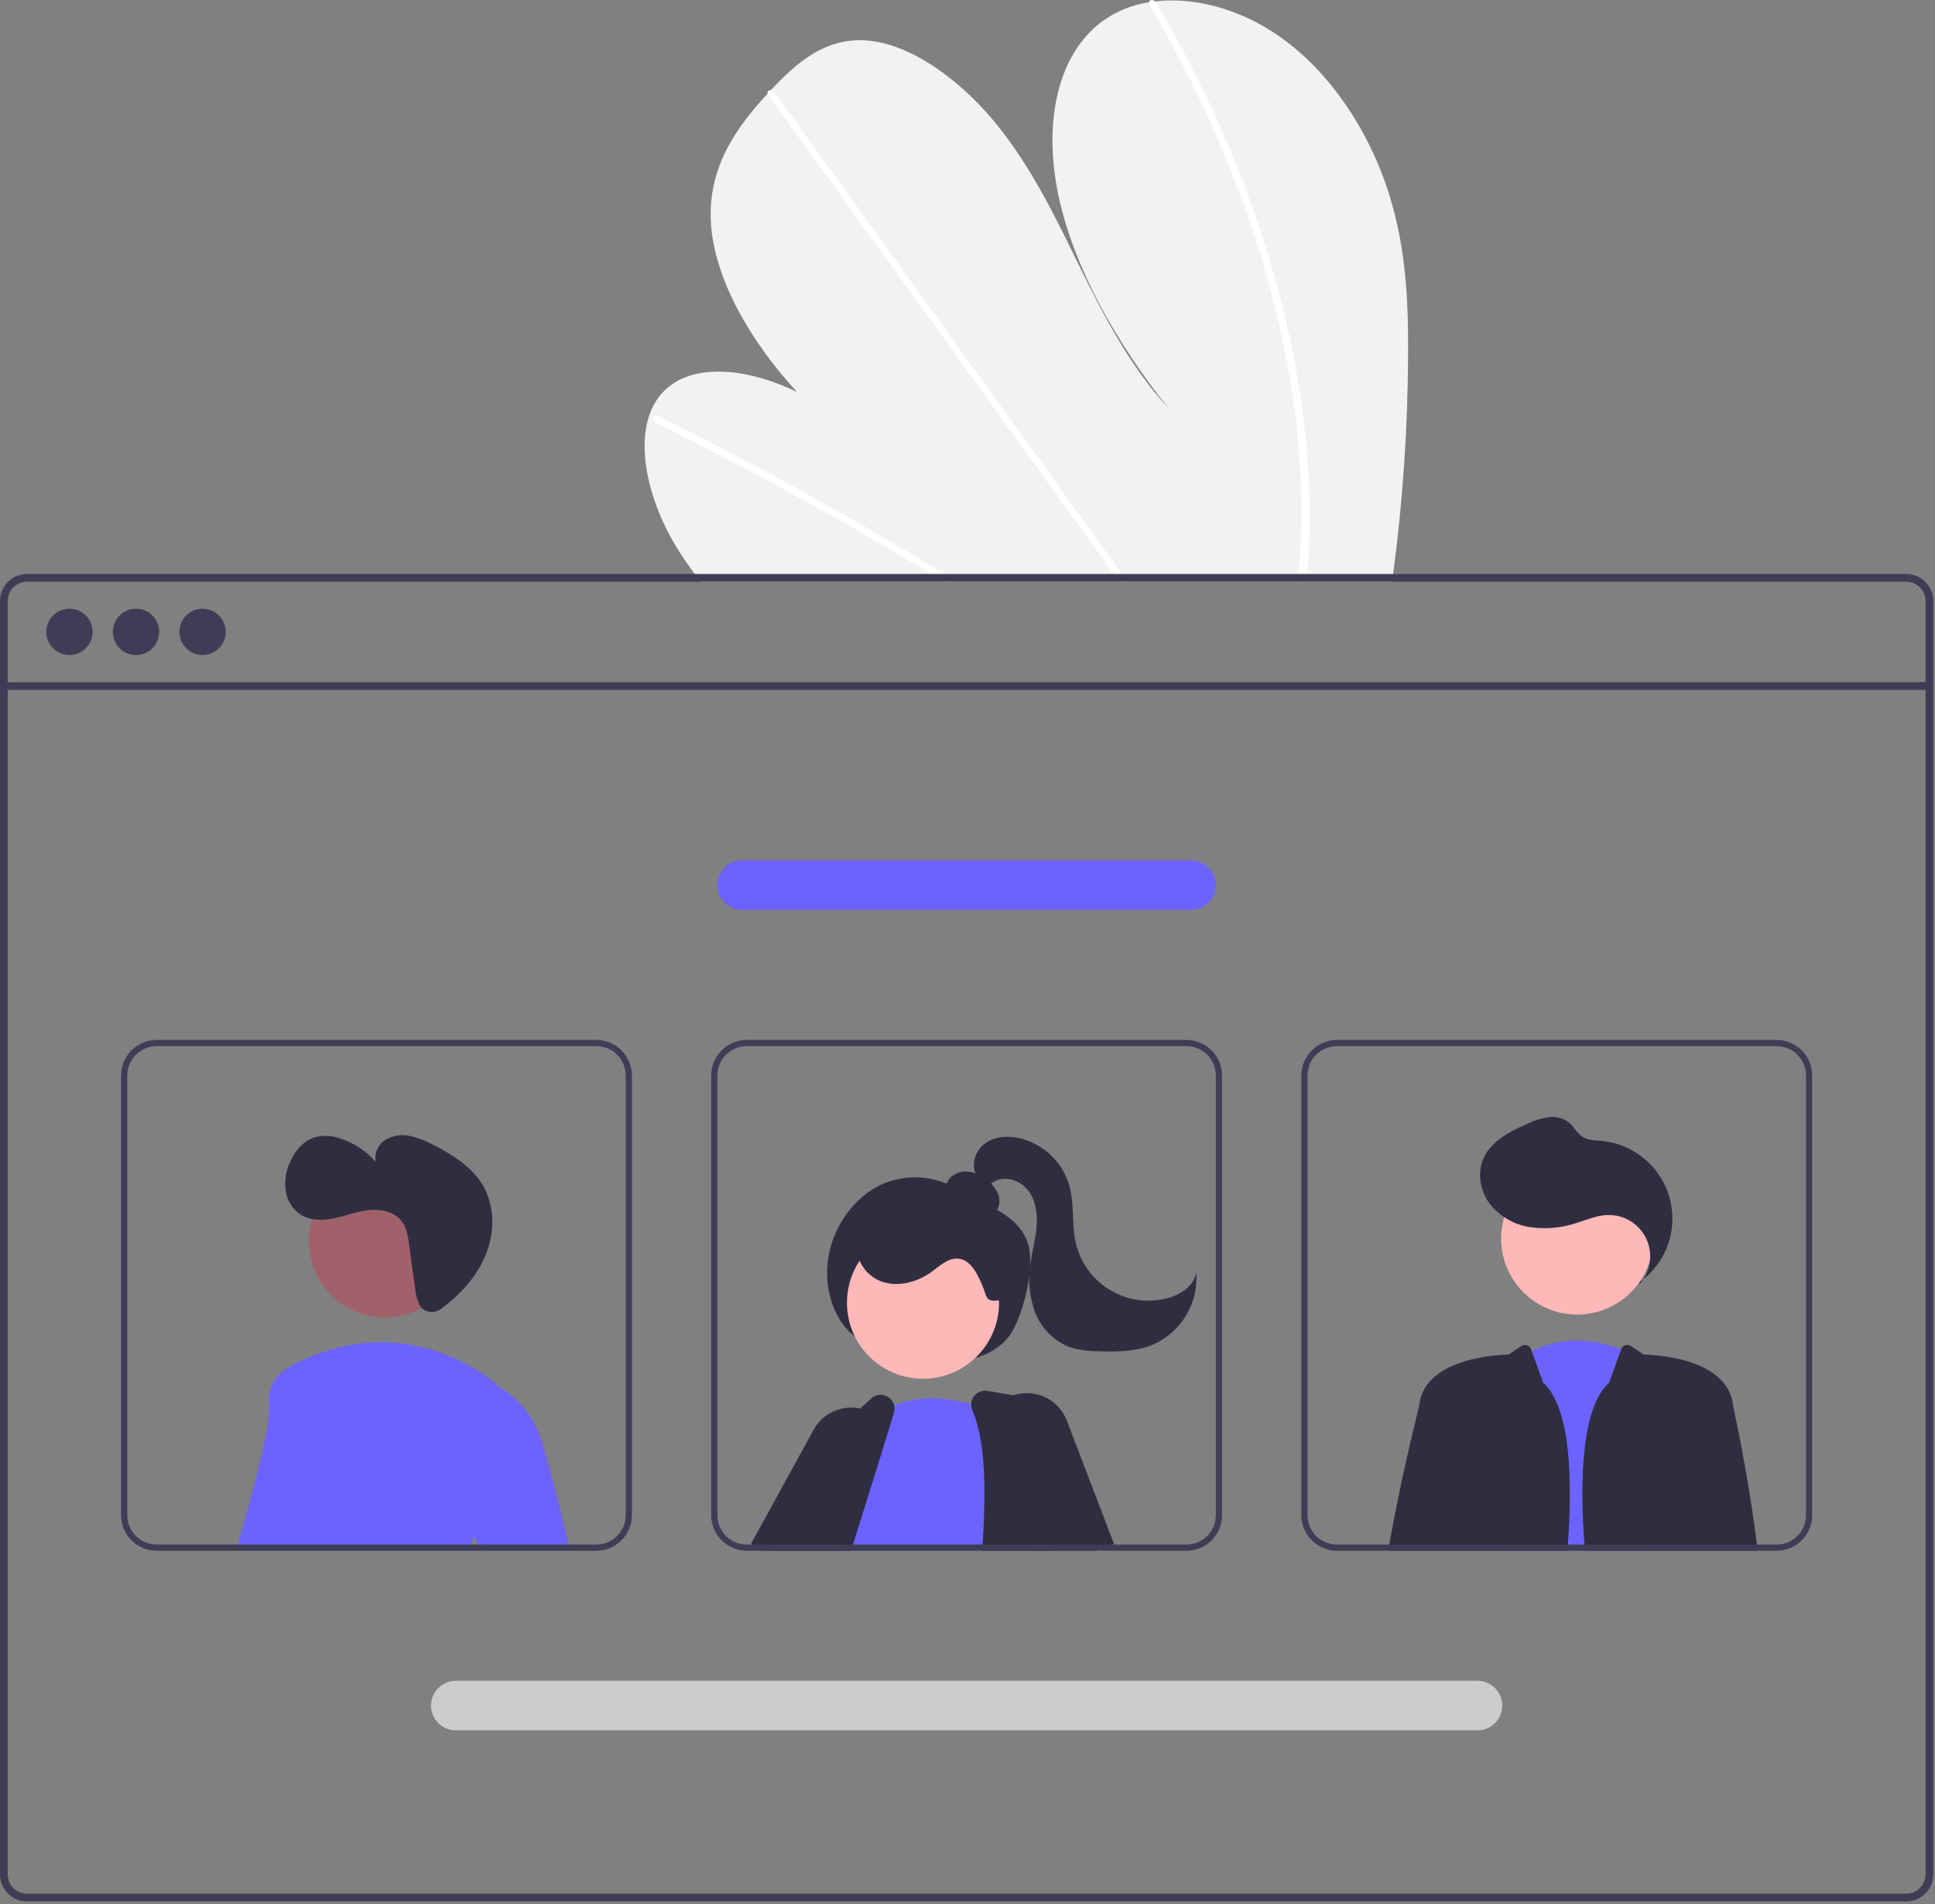 <svg width="625" height="615" viewBox="0 0 625 615" fill="none" xmlns="http://www.w3.org/2000/svg">
<rect x="0" y="0" width="625" height="615" fill="#808080" stroke="none"/>
<g clip-path="url(#clip0_21_70)">
<path d="M454.81 114.114C454.734 137.956 453.121 161.769 449.98 185.404C449.87 186.234 449.75 187.064 449.64 187.894H226.36C225.7 187.074 225.05 186.244 224.42 185.404C222.32 182.624 220.35 179.764 218.54 176.804C209.84 162.544 205.8 145.814 209.69 134.234L209.76 134.054C210.599 131.518 211.931 129.173 213.68 127.154C222.64 116.954 240.88 118.544 257.47 126.644C242.54 110.484 230.61 90.054 229.61 71.764C228.63 53.924 237.89 41.124 247.95 30.234C248.28 29.874 248.61 29.524 248.94 29.174C249.1 28.994 249.27 28.824 249.43 28.644C257.28 20.344 266.44 12.154 279.77 13.064C294.39 14.064 310.66 26.214 322.1 40.414C333.54 54.604 341.18 70.754 348.92 86.514C356.67 102.264 365.05 118.414 377.42 131.844C360.65 110.874 347.09 86.984 342 63.704C336.91 40.424 341.15 18.014 355.93 6.954C360.417 3.699 365.619 1.566 371.1 0.734C371.74 0.624 372.39 0.534 373.05 0.454C386.78 -1.186 403.21 3.474 417.23 14.754C432.67 27.174 443.43 45.654 448.83 63.224C454.23 80.794 454.89 97.734 454.81 114.114Z" fill="#F2F2F2"/>
<path d="M309.14 187.894H304.87C303.51 187.054 302.143 186.224 300.77 185.404C299.92 184.874 299.06 184.364 298.2 183.844C283.99 175.274 269.693 167.057 255.31 159.194C240.94 151.324 226.5 143.82 211.99 136.684C211.605 136.519 211.291 136.224 211.101 135.852C210.911 135.479 210.857 135.052 210.95 134.644C210.965 134.59 210.989 134.54 211.02 134.494C211.22 134.114 211.67 133.954 212.33 134.274C214.11 135.154 215.9 136.034 217.68 136.934C232.23 144.194 246.72 151.82 261.15 159.814C275.57 167.804 289.91 176.15 304.17 184.854C304.47 185.034 304.77 185.224 305.07 185.404C306.43 186.234 307.78 187.064 309.14 187.894Z" fill="white"/>
<path d="M364.19 187.894H361.55C360.95 187.064 360.36 186.234 359.76 185.404C345.66 165.864 331.564 146.324 317.47 126.784C294.39 94.794 271.316 62.804 248.25 30.814C248.113 30.642 248.011 30.445 247.95 30.234C247.75 29.524 248.27 29.104 248.94 29.174C249.222 29.212 249.493 29.311 249.735 29.463C249.976 29.614 250.183 29.816 250.34 30.054C263.28 47.994 276.217 65.927 289.15 83.854C312.11 115.684 335.067 147.51 358.02 179.334C359.48 181.354 360.94 183.384 362.4 185.404C363 186.234 363.6 187.064 364.19 187.894Z" fill="white"/>
<path d="M422.92 172.234C422.81 176.684 422.54 181.064 422.18 185.404C422.11 186.234 422.04 187.064 421.97 187.894H419.2C419.28 187.064 419.36 186.234 419.43 185.404C419.98 179.134 420.36 172.794 420.38 166.284C420.353 148.235 418.493 130.236 414.83 112.564C410.935 93.535 405.391 74.881 398.26 56.814C390.775 37.758 381.776 19.333 371.35 1.714C371.154 1.427 371.065 1.08 371.1 0.734C371.21 -0.056 372.26 -0.296 373.05 0.454C373.206 0.601 373.34 0.769 373.45 0.954C374.74 3.144 376.006 5.34 377.25 7.544C387.296 25.263 395.913 43.755 403.02 62.844C409.789 80.972 414.965 99.656 418.49 118.684C421.79 136.336 423.275 154.279 422.92 172.234Z" fill="white"/>
<path d="M615.72 185.404H8.72C6.408 185.406 4.191 186.325 2.556 187.96C0.921 189.595 0.002 191.812 0 194.124V605.444C0.002 607.756 0.921 609.972 2.556 611.607C4.191 613.242 6.408 614.162 8.72 614.164H615.72C616.98 614.164 618.226 613.89 619.371 613.362C620.516 612.834 621.532 612.063 622.35 611.104C622.419 611.029 622.483 610.948 622.54 610.864C623.061 610.227 623.482 609.516 623.79 608.754C624.229 607.705 624.453 606.58 624.45 605.444V194.124C624.447 191.81 623.526 189.592 621.889 187.957C620.252 186.322 618.033 185.404 615.72 185.404ZM621.96 605.444C621.961 606.66 621.602 607.85 620.93 608.864C620.332 609.756 619.521 610.485 618.57 610.984C617.689 611.439 616.711 611.676 615.72 611.674H8.72C7.068 611.672 5.485 611.015 4.317 609.847C3.149 608.679 2.492 607.095 2.49 605.444V194.124C2.492 192.472 3.149 190.889 4.317 189.721C5.485 188.553 7.068 187.896 8.72 187.894H615.72C617.373 187.893 618.959 188.549 620.129 189.718C621.299 190.886 621.957 192.47 621.96 194.124V605.444Z" fill="#3F3D56"/>
<path d="M623.199 220.353H1.243V222.846H623.199V220.353Z" fill="#3F3D56"/>
<path d="M22.432 211.578C26.562 211.578 29.91 208.23 29.91 204.1C29.91 199.97 26.562 196.621 22.432 196.621C18.301 196.621 14.953 199.97 14.953 204.1C14.953 208.23 18.301 211.578 22.432 211.578Z" fill="#3F3D56"/>
<path d="M43.932 211.578C48.062 211.578 51.41 208.23 51.41 204.1C51.41 199.97 48.062 196.621 43.932 196.621C39.802 196.621 36.454 199.97 36.454 204.1C36.454 208.23 39.802 211.578 43.932 211.578Z" fill="#3F3D56"/>
<path d="M65.433 211.578C69.563 211.578 72.911 208.23 72.911 204.1C72.911 199.97 69.563 196.621 65.433 196.621C61.302 196.621 57.954 199.97 57.954 204.1C57.954 208.23 61.302 211.578 65.433 211.578Z" fill="#3F3D56"/>
<path d="M276.977 432.274C269.498 427.405 265.778 416.09 267.61 405.742C269.443 395.394 276.345 386.481 284.618 382.638C288.642 380.824 293.055 380.038 297.458 380.351C301.861 380.664 306.118 382.066 309.846 384.431C317.433 389.07 328.163 391.611 331.766 400.893C334.535 408.026 331.023 422.511 327.296 429.439C324.076 435.427 317.955 438.167 312.205 439.357C305.843 440.654 299.278 440.57 292.951 439.11C286.625 437.651 280.686 434.849 275.536 430.896L276.977 432.274Z" fill="#2F2E41"/>
<path d="M273.076 487.234L267.096 497.544L266.306 498.904L265.156 500.904H247.526L248.716 498.904L251.796 493.714L258.976 481.594L267.106 484.844L273.076 487.234Z" fill="#FFB8B8"/>
<path d="M246.206 500.904L242.986 498.904L242.586 498.654L262.796 461.824C263.665 460.23 264.842 458.824 266.258 457.687C267.674 456.551 269.302 455.707 271.046 455.204C273.248 454.548 275.581 454.462 277.826 454.954C279.136 455.23 280.397 455.702 281.566 456.354C282.047 456.618 282.512 456.912 282.956 457.234C284.665 458.432 286.069 460.014 287.056 461.854C288.23 464.007 288.811 466.434 288.737 468.886C288.663 471.337 287.938 473.725 286.636 475.804L278.846 488.254L272.186 498.904L270.936 500.904H246.206Z" fill="#2F2E41"/>
<path d="M298.13 445.345C311.695 445.345 322.691 434.349 322.691 420.784C322.691 407.219 311.695 396.223 298.13 396.223C284.565 396.223 273.569 407.219 273.569 420.784C273.569 434.349 284.565 445.345 298.13 445.345Z" fill="#FFB8B8"/>
<path d="M322.786 500.904H267.576L267.826 500.194C267.686 499.764 267.556 499.334 267.436 498.904C267.306 498.454 267.196 497.994 267.096 497.544C266.199 493.358 266.202 489.028 267.106 484.844C270.156 469.864 282.326 457.694 282.326 457.694C282.536 457.534 282.746 457.384 282.956 457.234C284.767 455.908 286.731 454.807 288.806 453.954C297.846 450.204 307.326 451.714 313.696 453.654C315.914 454.325 318.083 455.15 320.186 456.124C320.926 456.474 321.326 456.694 321.326 456.694L321.956 475.904L322.716 498.904L322.786 500.904Z" fill="#6C63FF"/>
<path d="M348.326 498.904L344.106 477.444L339.846 455.804C339.669 454.91 339.225 454.091 338.574 453.454C337.922 452.817 337.093 452.392 336.196 452.234L327.276 450.694L318.976 449.264C318.176 449.12 317.351 449.197 316.591 449.488C315.831 449.779 315.166 450.272 314.666 450.914C314.042 451.691 313.7 452.657 313.696 453.654C313.696 454.269 313.822 454.879 314.066 455.444C318.396 465.544 318.476 481.534 317.376 498.904C317.326 499.564 317.286 500.234 317.236 500.904H348.726L348.326 498.904Z" fill="#2F2E41"/>
<path d="M288.806 453.954C288.623 453.226 288.261 452.555 287.754 452.002C287.246 451.449 286.61 451.03 285.9 450.784C285.191 450.538 284.432 450.473 283.691 450.593C282.95 450.713 282.251 451.016 281.656 451.474L277.826 454.954L262.146 469.234C261.657 469.672 261.274 470.216 261.026 470.824C259.256 475.054 255.806 483.404 251.796 493.714C251.146 495.394 250.476 497.124 249.786 498.904C249.546 499.564 249.286 500.234 249.026 500.904H274.866C275.076 500.234 275.286 499.564 275.496 498.904C276.646 495.274 277.766 491.714 278.846 488.254C282.006 478.204 284.856 469.074 287.056 461.854C287.666 459.854 288.223 458.007 288.726 456.314C288.961 455.548 288.989 454.734 288.806 453.954Z" fill="#2F2E41"/>
<path d="M354.126 500.904H355.796L355.566 500.344L354.956 498.904L345.546 476.574L344.106 477.444L332.546 484.434L338.476 498.904L339.296 500.904H348.726H354.126Z" fill="#FFB8B8"/>
<path d="M344.586 458.864C343.313 455.531 340.8 452.82 337.574 451.297C334.348 449.775 330.658 449.558 327.276 450.694C326.844 450.837 326.42 451.004 326.006 451.194C323.637 452.251 321.618 453.961 320.186 456.124C319.602 456.987 319.122 457.917 318.756 458.894C318.107 460.589 317.8 462.396 317.854 464.21C317.907 466.024 318.319 467.81 319.066 469.464L321.956 475.904L332.296 498.904L333.196 500.904H354.126L355.566 500.344L359.306 498.904L359.826 498.704L344.586 458.864Z" fill="#2F2E41"/>
<path d="M317.42 392.576C318.276 392.832 319.193 392.799 320.029 392.482C320.864 392.165 321.572 391.582 322.042 390.822C322.488 390.047 322.75 389.181 322.808 388.289C322.867 387.398 322.721 386.504 322.381 385.678C321.684 384.029 320.585 382.58 319.185 381.464C317.596 380.025 315.66 379.023 313.568 378.555C312.523 378.33 311.441 378.333 310.397 378.562C309.353 378.792 308.37 379.243 307.515 379.886C306.676 380.55 306.054 381.449 305.729 382.468C305.403 383.488 305.39 384.581 305.689 385.608C306.325 387.453 308.048 388.688 309.768 389.609C313.181 391.431 316.945 392.501 320.806 392.747L317.42 392.576Z" fill="#2F2E41"/>
<path d="M322.198 420.051C318.25 420.595 318.757 418.585 317.175 414.926C315.594 411.267 313.477 406.924 309.508 406.553C306.256 406.25 303.576 408.85 300.941 410.781C296.245 414.222 289.915 415.906 284.472 413.842C279.028 411.777 275.245 405.289 277.31 399.846C277.953 398.343 278.898 396.988 280.086 395.864C281.274 394.741 282.68 393.874 284.217 393.316C287.3 392.22 290.574 391.766 293.839 391.98C301.101 392.212 308.223 394.035 314.703 397.321C319.175 399.593 323.529 402.844 325.226 407.565C326.922 412.285 328.039 418.919 323.188 420.196L322.198 420.051Z" fill="#2F2E41"/>
<path d="M315.402 379.591C313.45 376.194 315.061 371.532 318.255 369.262C321.448 366.992 325.732 366.769 329.543 367.68C333.312 368.629 336.765 370.553 339.555 373.258C342.346 375.963 344.377 379.354 345.443 383.091C347.06 389.032 346.099 395.414 347.468 401.417C348.198 404.617 349.576 407.634 351.516 410.281C353.456 412.929 355.917 415.151 358.748 416.812C361.58 418.473 364.721 419.536 367.979 419.937C371.236 420.337 374.542 420.067 377.691 419.142C381.793 417.938 385.961 415.009 386.365 410.753C386.79 415.64 385.675 420.538 383.178 424.761C380.68 428.984 376.925 432.32 372.437 434.302C367.152 436.506 361.257 436.65 355.532 436.503C351.801 436.408 347.986 436.183 344.544 434.74C342.163 433.654 340.023 432.103 338.248 430.179C336.474 428.256 335.101 425.997 334.211 423.536C332.459 418.589 331.985 413.279 332.835 408.101C333.399 404.072 334.519 400.124 334.832 396.069C335.146 392.013 334.551 387.683 332.051 384.475C329.551 381.266 324.775 379.627 321.221 381.605C319.792 382.399 318.64 383.697 317.088 384.21C315.535 384.723 313.336 383.822 313.477 382.193L315.402 379.591Z" fill="#2F2E41"/>
<path d="M483.006 500.904L483.196 498.904L488.836 440.224C490.685 438.776 492.671 437.513 494.766 436.454C506.376 430.604 517.576 433.404 523.636 435.824C525.242 436.452 526.794 437.212 528.276 438.094L531.576 498.904L531.686 500.904H483.006Z" fill="#6C63FF"/>
<path d="M509.419 424.606C522.984 424.606 533.98 413.61 533.98 400.045C533.98 386.481 522.984 375.484 509.419 375.484C495.854 375.484 484.858 386.481 484.858 400.045C484.858 413.61 495.854 424.606 509.419 424.606Z" fill="#FFB8B8"/>
<path d="M529.347 415.021C531.173 413.097 532.385 410.674 532.829 408.059C533.273 405.444 532.93 402.756 531.842 400.337C530.754 397.918 528.972 395.877 526.721 394.474C524.47 393.071 521.853 392.369 519.202 392.457C515.805 392.571 512.605 393.961 509.364 394.981C504.451 396.652 499.211 397.124 494.079 396.357C488.916 395.556 484.258 392.805 481.062 388.671C478.024 384.495 477.076 378.702 479.223 374.004C481.701 368.581 487.49 365.592 492.936 363.164C495.133 362.065 497.479 361.294 499.899 360.877C501.111 360.675 502.352 360.727 503.544 361.027C504.736 361.327 505.853 361.871 506.825 362.623C508.356 363.939 509.253 365.918 510.918 367.058C512.793 368.342 515.228 368.309 517.489 368.535C522.582 369.045 527.399 371.093 531.299 374.407C535.199 377.721 537.998 382.144 539.323 387.088C540.649 392.032 540.437 397.262 538.718 402.083C536.998 406.903 533.851 411.086 529.697 414.075L529.347 415.021Z" fill="#2F2E41"/>
<path d="M498.426 446.614L494.766 436.454L494.538 435.82C494.429 435.52 494.254 435.248 494.025 435.026C493.796 434.803 493.52 434.636 493.217 434.536C492.914 434.436 492.592 434.406 492.275 434.449C491.959 434.492 491.657 434.607 491.391 434.784L487.236 437.554C487.236 437.554 460.586 437.554 458.446 453.544C458.416 453.794 458.376 454.074 458.346 454.374C458.345 454.387 458.341 454.401 458.336 454.414C458.066 455.464 453.036 474.904 448.716 498.904C448.596 499.564 448.476 500.234 448.356 500.904H506.266C508.15 476.795 507.096 454.379 498.426 446.614Z" fill="#2F2E41"/>
<path d="M567.506 498.904C564.346 474.284 559.826 454.374 559.826 454.374C559.786 454.074 559.746 453.794 559.716 453.544C557.586 437.554 530.936 437.554 530.936 437.554L526.783 434.785C526.518 434.608 526.215 434.494 525.898 434.451C525.582 434.408 525.26 434.438 524.957 434.538C524.653 434.638 524.377 434.806 524.148 435.028C523.919 435.251 523.744 435.523 523.636 435.824L519.746 446.614C511.076 454.379 510.022 476.794 511.906 500.903L567.756 500.904C567.676 500.234 567.586 499.564 567.506 498.904Z" fill="#2F2E41"/>
<path d="M98.426 442.844L92.486 498.904L92.276 500.904H76.206C76.396 500.254 76.586 499.584 76.786 498.904C81.346 483.264 87.556 460.434 86.886 454.384C85.836 444.944 93.186 441.794 93.186 441.794L93.646 441.884L98.426 442.844Z" fill="#6C63FF"/>
<path d="M124.343 425.54C137.907 425.54 148.904 414.544 148.904 400.979C148.904 387.414 137.907 376.418 124.343 376.418C110.778 376.418 99.782 387.414 99.782 400.979C99.782 414.544 110.778 425.54 124.343 425.54Z" fill="#A0616A"/>
<path d="M156.136 489.004C154.897 491.287 153.883 493.685 153.106 496.164C152.816 497.044 152.536 497.964 152.276 498.904C152.086 499.554 151.916 500.224 151.746 500.904H86.966C87.056 500.244 87.136 499.574 87.226 498.904C90.536 472.754 93.216 446.214 93.646 441.884C93.686 441.474 93.706 441.264 93.706 441.264C132.526 420.804 160.856 447.564 160.856 447.564C160.856 447.564 160.896 447.754 160.956 448.124C161.576 451.864 164.736 473.704 156.136 489.004Z" fill="#6C63FF"/>
<path d="M153.106 496.164L148.786 486.904L149.836 450.184L160.956 448.124L161.346 448.054C167.094 451.395 171.542 456.583 173.966 462.774C176.126 468.174 180.236 484.414 183.706 498.904C183.866 499.574 184.026 500.244 184.186 500.904H155.316L154.386 498.904L153.106 496.164Z" fill="#6C63FF"/>
<path d="M192.616 335.904H50.596C47.55 335.907 44.63 337.119 42.476 339.273C40.322 341.427 39.11 344.348 39.106 347.394V489.414C39.11 492.46 40.322 495.38 42.476 497.534C44.63 499.688 47.55 500.9 50.596 500.904H192.616C195.663 500.902 198.584 499.691 200.739 497.536C202.893 495.382 204.104 492.461 204.106 489.414V347.394C204.104 344.347 202.893 341.426 200.739 339.271C198.584 337.117 195.663 335.906 192.616 335.904ZM202.106 489.414C202.104 491.93 201.104 494.343 199.324 496.122C197.545 497.901 195.133 498.902 192.616 498.904H50.596C48.081 498.9 45.669 497.899 43.89 496.12C42.111 494.341 41.11 491.93 41.106 489.414V347.394C41.11 344.878 42.111 342.466 43.89 340.688C45.669 338.909 48.081 337.908 50.596 337.904H192.616C195.133 337.906 197.545 338.906 199.324 340.686C201.104 342.465 202.104 344.878 202.106 347.394V489.414ZM92.486 498.904L92.276 500.904H151.746C151.916 500.224 152.086 499.554 152.276 498.904H92.486Z" fill="#3F3D56"/>
<path d="M383.226 335.904H241.206C238.16 335.907 235.239 337.119 233.085 339.273C230.931 341.427 229.72 344.348 229.716 347.394V489.414C229.72 492.46 230.931 495.38 233.085 497.534C235.239 499.688 238.16 500.9 241.206 500.904H383.226C386.273 500.902 389.194 499.691 391.349 497.536C393.503 495.382 394.714 492.461 394.716 489.414V347.394C394.714 344.347 393.503 341.426 391.349 339.271C389.194 337.117 386.273 335.906 383.226 335.904ZM392.716 489.414C392.714 491.93 391.713 494.343 389.934 496.122C388.155 497.901 385.742 498.902 383.226 498.904H241.206C238.69 498.9 236.279 497.899 234.5 496.12C232.721 494.341 231.72 491.93 231.716 489.414V347.394C231.72 344.878 232.721 342.466 234.5 340.688C236.279 338.909 238.69 337.908 241.206 337.904H383.226C385.742 337.906 388.155 338.906 389.934 340.686C391.713 342.465 392.714 344.878 392.716 347.394V489.414ZM267.436 498.904C267.556 499.334 267.686 499.764 267.826 500.194L267.576 500.904H317.236C317.286 500.234 317.326 499.564 317.376 498.904H267.436Z" fill="#3F3D56"/>
<path d="M573.846 335.904H431.826C428.78 335.906 425.858 337.117 423.704 339.271C421.549 341.426 420.338 344.347 420.336 347.394V489.414C420.338 492.461 421.549 495.382 423.704 497.536C425.858 499.691 428.78 500.902 431.826 500.904H573.846C576.892 500.9 579.813 499.688 581.967 497.534C584.121 495.38 585.332 492.46 585.336 489.414V347.394C585.332 344.348 584.121 341.427 581.967 339.273C579.813 337.119 576.892 335.908 573.846 335.904ZM583.336 489.414C583.332 491.93 582.331 494.341 580.552 496.12C578.774 497.899 576.362 498.9 573.846 498.904H431.826C429.31 498.902 426.897 497.901 425.118 496.122C423.339 494.343 422.338 491.93 422.336 489.414V347.394C422.338 344.878 423.339 342.465 425.118 340.686C426.897 338.906 429.31 337.906 431.826 337.904H573.846C576.362 337.908 578.774 338.909 580.552 340.688C582.331 342.466 583.332 344.878 583.336 347.394V489.414ZM506.416 498.904C506.366 499.564 506.316 500.234 506.266 500.904H549.356C549.436 500.244 549.526 499.574 549.606 498.904H506.416Z" fill="#3F3D56"/>
<path d="M477.221 558.904H147.221C145.099 558.904 143.064 558.061 141.564 556.561C140.064 555.06 139.221 553.026 139.221 550.904C139.221 548.782 140.064 546.747 141.564 545.247C143.064 543.747 145.099 542.904 147.221 542.904H477.221C479.343 542.904 481.378 543.747 482.878 545.247C484.378 546.747 485.221 548.782 485.221 550.904C485.221 553.026 484.378 555.06 482.878 556.561C481.378 558.061 479.343 558.904 477.221 558.904Z" fill="#CCCCCC"/>
<path d="M384.721 293.904H239.721C237.599 293.904 235.564 293.061 234.064 291.561C232.564 290.06 231.721 288.026 231.721 285.904C231.721 283.782 232.564 281.747 234.064 280.247C235.564 278.747 237.599 277.904 239.721 277.904H384.721C386.843 277.904 388.878 278.747 390.378 280.247C391.878 281.747 392.721 283.782 392.721 285.904C392.721 288.026 391.878 290.06 390.378 291.561C388.878 293.061 386.843 293.904 384.721 293.904Z" fill="#6C63FF"/>
<path d="M136.091 422.378C136.922 423.198 138.022 423.691 139.188 423.765C140.353 423.84 141.507 423.492 142.436 422.784C148.225 418.493 153.307 413.152 156.314 406.638C159.76 399.173 160.145 390.012 155.99 382.917C152.478 376.92 146.275 373.049 140.094 369.871C137.694 368.517 135.109 367.52 132.42 366.914C129.703 366.314 126.859 366.773 124.469 368.197C123.299 368.93 122.378 369.999 121.824 371.264C121.271 372.529 121.112 373.931 121.368 375.287C118.399 371.9 114.596 369.347 110.336 367.882C107.654 366.832 104.717 366.619 101.911 367.271C97.988 368.384 95.125 371.869 93.558 375.633C92.292 378.497 91.854 381.658 92.296 384.758C92.528 386.301 93.082 387.777 93.921 389.092C94.76 390.407 95.866 391.532 97.166 392.393C100.41 394.399 104.547 394.255 108.272 393.435C111.996 392.615 115.601 391.189 119.398 390.829C123.195 390.468 127.422 391.415 129.733 394.449C131.36 396.585 131.778 399.377 132.143 402.038L134.043 415.877C134.198 417.879 134.71 419.837 135.553 421.66C135.699 421.922 135.88 422.164 136.091 422.378Z" fill="#2F2E41"/>
</g>
<defs>
<clipPath id="clip0_21_70">
<rect width="624.45" height="614.164" fill="white"/>
</clipPath>
</defs>
</svg>

